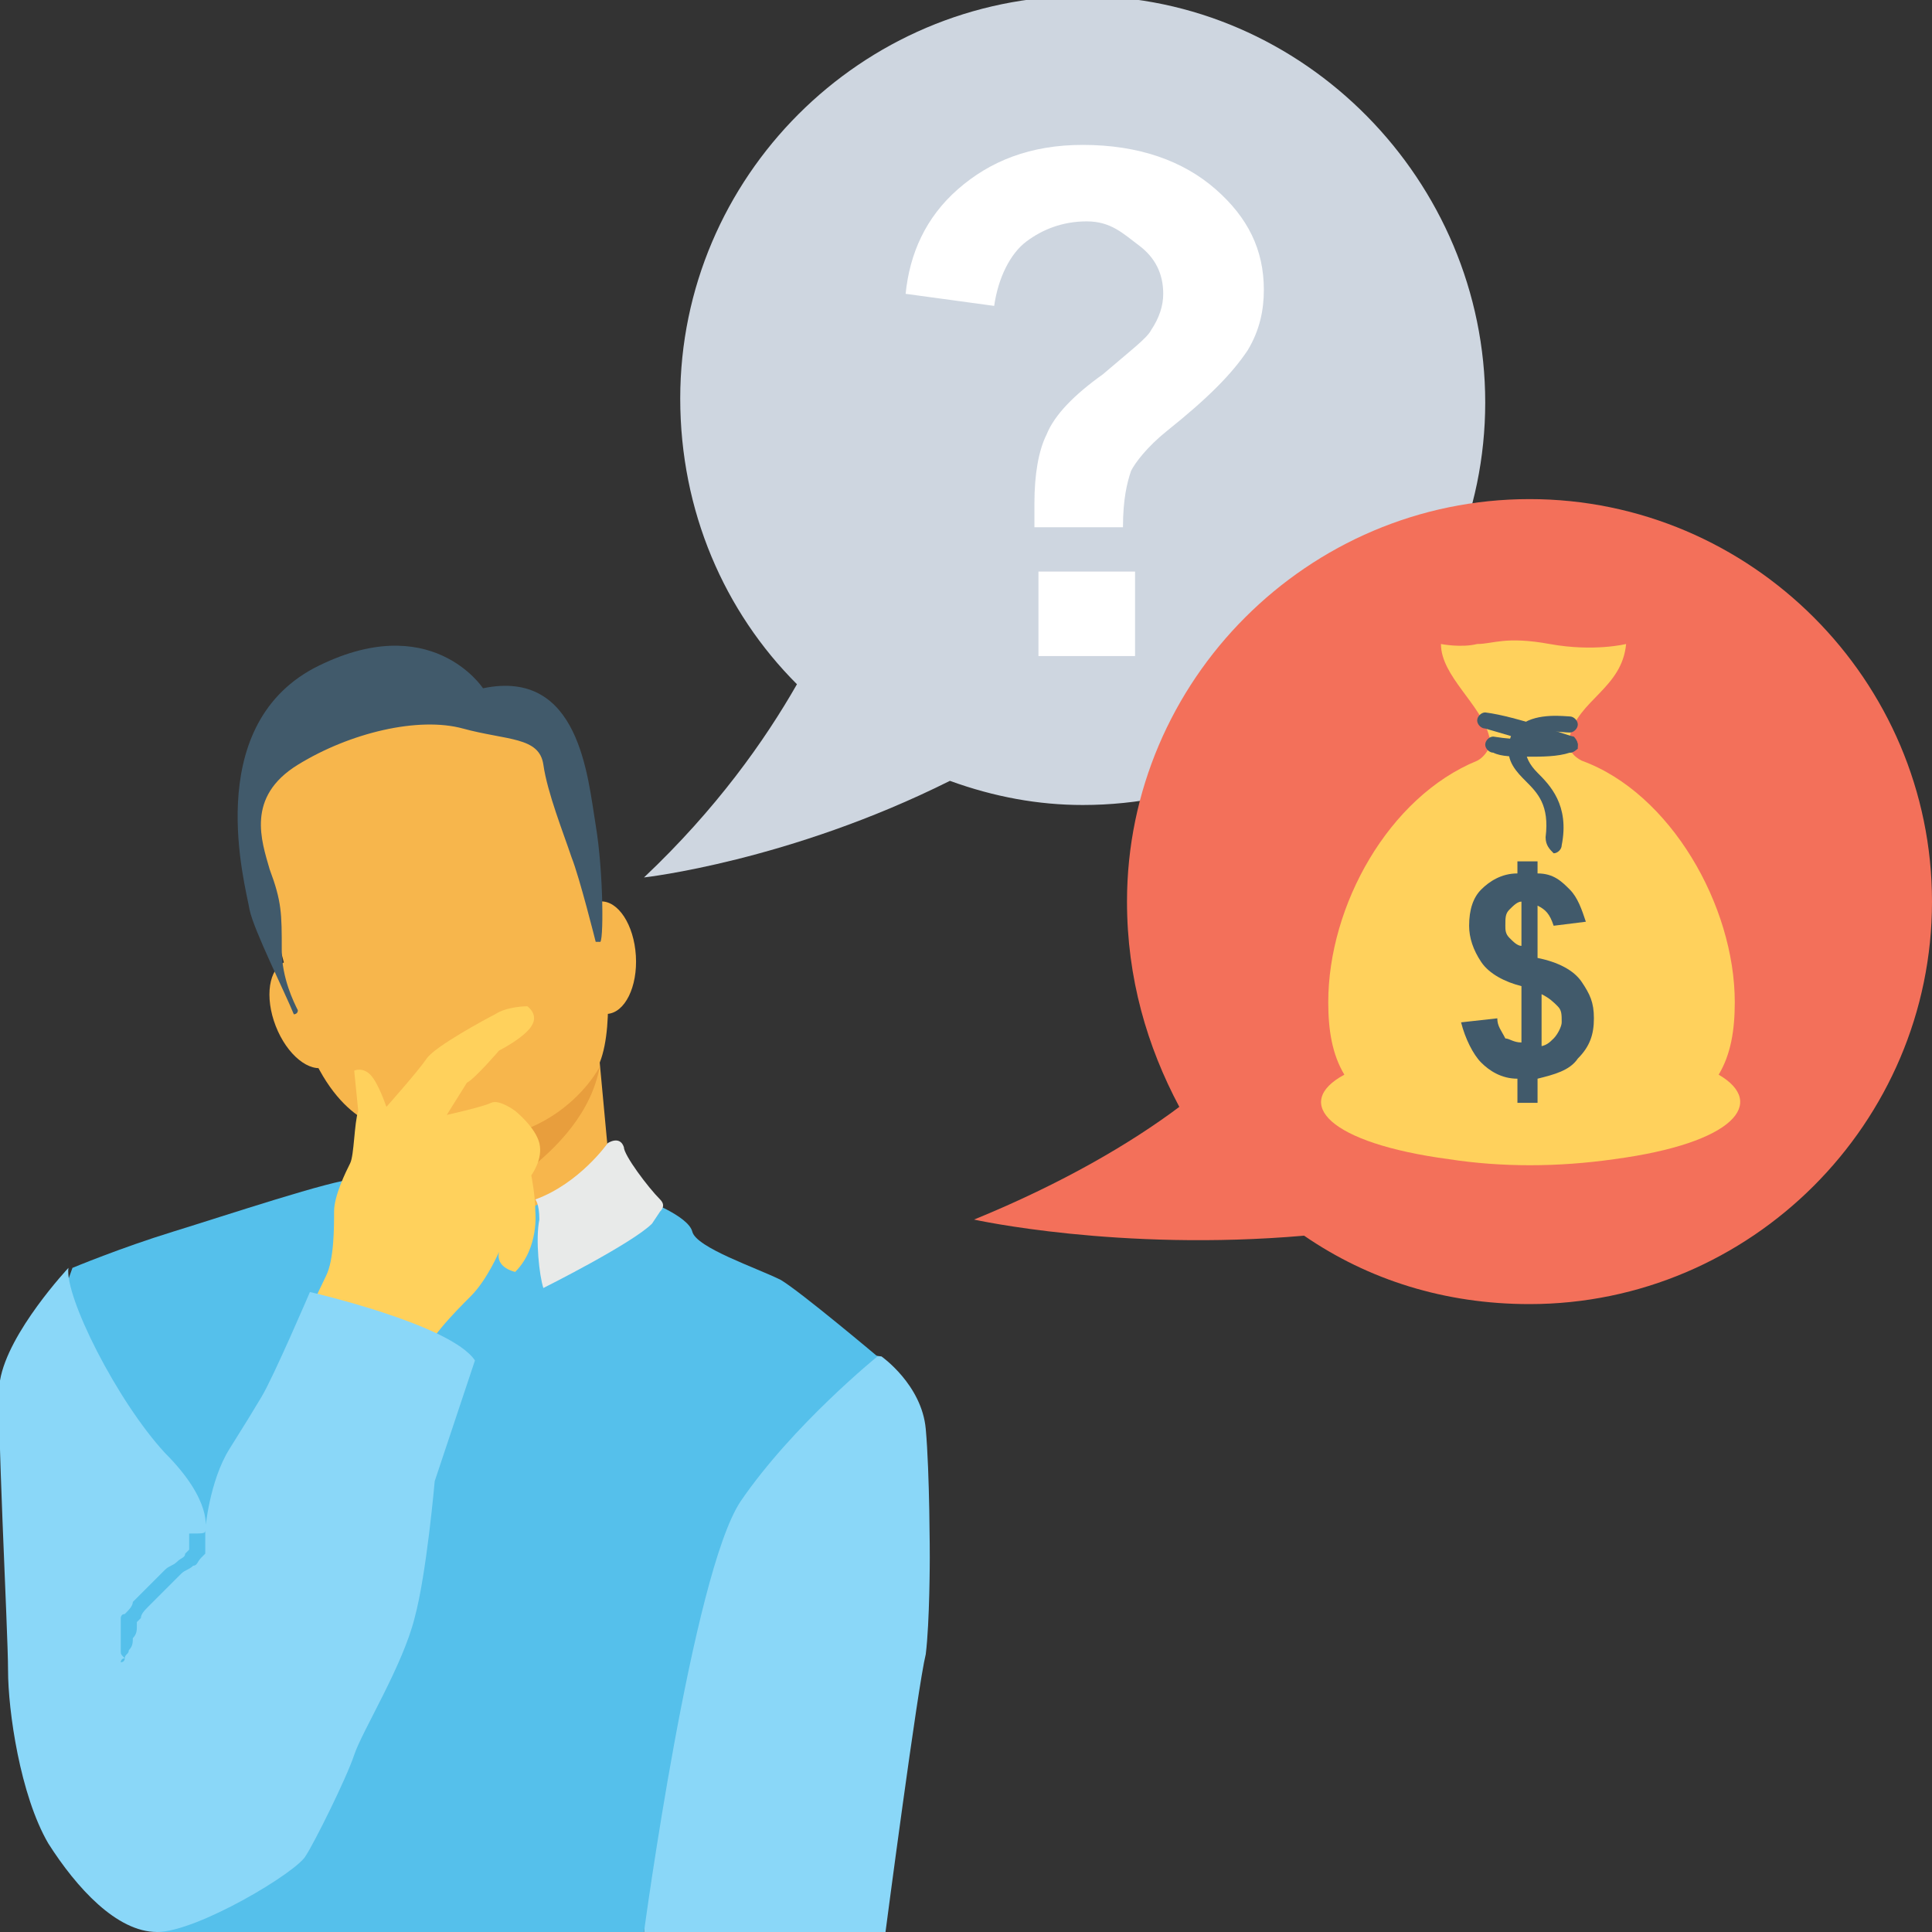 <?xml version="1.0" encoding="utf-8"?>
<!-- Generator: Adobe Illustrator 19.0.1, SVG Export Plug-In . SVG Version: 6.00 Build 0)  -->
<svg version="1.1" id="Layer_1" xmlns="http://www.w3.org/2000/svg" xmlns:xlink="http://www.w3.org/1999/xlink" x="0px" y="0px"
	 viewBox="0 0 48 48" style="enable-background:new 0 0 48 48;" xml:space="preserve">
<rect x="0" y="0" width="48" height="48" fill="#333333" stroke="none"/>
<style type="text/css">
	.st0{fill:#FFD15C;}
	.st1{fill:#415A6B;}
	.st2{fill:#F7B64C;}
	.st3{fill:#CED6E0;}
	.st4{fill:#344A5E;}
	.st5{fill:#F3F3F3;}
	.st6{fill:#F05540;}
	.st7{fill:#F3705A;}
	.st8{fill:#66C6B9;}
	.st9{fill:#55C0EB;}
	.st10{fill:#F5F6FB;}
	.st11{fill:#4ABAA5;}
	.st12{fill:#ADB3BA;}
	.st13{fill:#E8EAE9;}
	.st14{fill:#2E4556;}
	.st15{fill:#8AD7F8;}
	.st16{fill:#FFFFFF;}
	.st17{fill:#E54838;}
	.st18{fill:#3EAF99;}
	.st19{fill:#EFA943;}
	.st20{fill:#4CAEE5;}
	.st21{fill:#293F4F;}
	.st22{fill:#2D4456;}
	.st23{fill:#2E4454;}
	.st24{fill:#2A3F4F;}
	.st25{fill:#2D4151;}
	.st26{fill:#E89E3D;}
	.st27{fill:#2B4151;}
	.st28{fill:#2A4051;}
	.st29{fill:#2C4151;}
	.st30{fill:#EBEAE8;}
	.st31{fill:#3AA590;}
	.st32{fill:#E84534;}
	.st33{fill:none;}
</style>
<g>
	<g>
		<g>
			<path class="st15" d="M19.2,33.4l2.7,0.3c0,0,1,0.7,1.1,1.8c0.1,1.1,0.1,3.2,0.1,3.2s0,1.6-0.1,2.4c-0.2,0.8-1,6.9-1,6.9h-6
				c0,0,0.2-8.7,1.3-10.7C18.3,35.4,19.2,33.4,19.2,33.4z"/>
		</g>
		<g>
			<path class="st9" d="M1.3,32.9l0.5-1.4c0,0,1.2-0.5,2.5-0.9s4-1.3,4.5-1.3c0.6,0,0.5,0.1,0.5,0.1l-1.5,11l-5.3-1.6L1.3,32.9z"/>
		</g>
		<g>
			<g>
				
					<ellipse transform="matrix(0.998 -6.073490e-002 6.073490e-002 0.998 -1.416 0.952)" class="st2" cx="15" cy="23.8" rx="0.8" ry="1.4"/>
			</g>
			<g>
				<ellipse transform="matrix(0.932 -0.362 0.362 0.932 -8.61 4.466)" class="st2" cx="7.6" cy="25.2" rx="0.8" ry="1.4"/>
			</g>
			<g>
				<path class="st2" d="M14.7,21.2l0.3,2.2c0,0,0.3,2-0.1,3l0.4,4.3l-5.2,0.7L9.5,28c0,0-1.4-0.2-2.1-2.8s-0.7-2.6-0.7-2.6
					s-1-2.7,0.8-4.2c1.7-1.5,4.8-0.8,5.7-0.3C14,18.6,14.7,19.9,14.7,21.2z"/>
			</g>
			<g>
				<path class="st9" d="M16,29.8c0,0,1.1,0.4,1.2,0.8c0.1,0.4,1.6,0.9,2.2,1.2c0.5,0.3,2.4,1.9,2.4,1.9s-2.1,1.7-3.4,3.6
					C17.2,39.1,16,48,16,48H3.9l6.6-16.6l3.1-1.6L16,29.8z"/>
			</g>
			<g>
				<path class="st13" d="M15.1,28.4c0,0-0.7,1-1.8,1.4c0,0,0.1,0.1,0.1,0.5c-0.1,0.5,0,1.4,0.1,1.7c0,0,2.2-1.1,2.7-1.6l0.2-0.3
					c0.1-0.1,0.1-0.2,0-0.3c-0.3-0.3-0.9-1.1-0.9-1.3C15.4,28.2,15.1,28.4,15.1,28.4z"/>
			</g>
			<g>
				<path class="st1" d="M14.8,20.5c-0.2-1.2-0.4-3.9-2.8-3.4c0,0-1.3-2-4.2-0.5c-2.8,1.5-1.7,5.4-1.6,6c0.1,0.5,0.9,2.1,1.1,2.6
					c0,0,0.1,0,0.1-0.1c-0.1-0.2-0.4-0.8-0.4-1.5c0-0.9,0-1.2-0.3-2c-0.2-0.7-0.6-1.8,0.7-2.6c1.3-0.8,3-1.2,4.1-0.9s1.9,0.2,2,0.9
					c0.1,0.7,0.5,1.7,0.7,2.3c0.2,0.5,0.6,2.1,0.6,2.1l0.1,0C15,23.5,15,21.7,14.8,20.5z"/>
			</g>
		</g>
		<g>
			<path class="st26" d="M14.9,26.5c0,0-1.4,2.8-5.4,1.5l0.5,2.8C11.7,30.1,14.5,28.7,14.9,26.5z"/>
		</g>
		<g>
			<path class="st0" d="M8.8,26.6c0,0,0.2-0.1,0.4,0.1s0.4,0.8,0.4,0.8s0.8-0.9,1-1.2c0.2-0.3,1.5-1,1.7-1.1
				c0.3-0.2,0.8-0.2,0.8-0.2s0.3,0.2,0.1,0.5c-0.2,0.3-0.8,0.6-0.8,0.6s-0.6,0.7-0.8,0.8l-0.5,0.8c0,0,0.9-0.2,1.1-0.3
				c0.2-0.1,0.6,0.2,0.6,0.2s0.5,0.4,0.6,0.8c0.1,0.4-0.2,0.8-0.2,0.8s0.1,0.5,0.1,0.9c0,0,0.1,0.9-0.5,1.5c0,0-0.5-0.1-0.4-0.5
				c0,0-0.3,0.7-0.7,1.1c-0.4,0.4-1.1,1.1-1.3,1.7c-0.2,0.6-0.2,0.6-0.2,0.6L7.5,33c0,0,0.4-0.9,0.6-1.3c0.2-0.4,0.2-1.2,0.2-1.6
				s0.3-1,0.4-1.2c0.1-0.2,0.1-1,0.2-1.3L8.8,26.6z"/>
		</g>
		<g>
			<path class="st15" d="M1.7,31.5c-0.1,0.7,1.2,3.3,2.4,4.6C5.3,37.3,5.1,38,5.1,38s0.1-1.2,0.6-2c0.5-0.8,0.5-0.8,0.8-1.3
				c0.3-0.5,1.2-2.6,1.2-2.6s3.5,0.8,4.1,1.7l-1,3c0,0-0.2,2.3-0.5,3.4C10,41.4,9,43,8.8,43.6s-1,2.2-1.2,2.5
				C7.4,46.5,4.9,48,3.9,48s-2-1.1-2.7-2.2c-0.7-1.2-1-3.3-1-4.3S-0.1,35,0,34.3C0.2,33.1,1.7,31.5,1.7,31.5z"/>
		</g>
		<g>
			<path class="st9" d="M5.1,38C5.1,38,5.1,38,5.1,38c0,0.1,0,0.1,0,0.1c0,0,0,0,0,0.1c0,0,0,0.1,0,0.1c0,0,0,0.1,0,0.1
				c0,0,0,0,0,0.1c0,0,0,0,0,0.1c0,0-0.1,0.1-0.1,0.1c-0.1,0.1-0.1,0.2-0.2,0.2c-0.1,0.1-0.2,0.1-0.3,0.2l0,0l0,0c0,0,0,0-0.1,0.1
				c0,0-0.1,0.1-0.1,0.1c-0.1,0.1-0.2,0.2-0.3,0.3c-0.1,0.1-0.2,0.2-0.3,0.3c-0.1,0.1-0.2,0.2-0.2,0.3c0,0-0.1,0.1-0.1,0.1l0,0l0,0
				l0,0c0,0,0,0.1,0,0.1c0,0.1,0,0.2-0.1,0.3c0,0.1,0,0.2-0.1,0.3c0,0.1-0.1,0.1-0.1,0.2c0,0.1-0.1,0.1-0.1,0.1c0,0,0,0,0,0s0,0,0,0
				c0,0,0-0.1,0.1-0.1C3,41.1,3,41.1,3,41c0-0.1,0-0.2,0-0.3c0-0.1,0-0.2,0-0.3c0,0,0-0.1,0-0.1c0,0,0,0,0,0l0,0l0,0
				c0,0,0-0.1,0-0.1c0,0,0-0.1,0.1-0.1c0.1-0.1,0.2-0.2,0.2-0.3c0.1-0.1,0.2-0.2,0.3-0.3c0.1-0.1,0.2-0.2,0.3-0.3
				c0,0,0.1-0.1,0.1-0.1c0,0,0,0,0.1-0.1l0,0l0,0c0.1-0.1,0.2-0.1,0.3-0.2c0.1-0.1,0.2-0.1,0.2-0.2c0,0,0.1-0.1,0.1-0.1
				c0,0,0,0,0-0.1c0,0,0,0,0,0c0,0,0-0.1,0-0.1c0,0,0-0.1,0-0.1c0,0,0-0.1,0-0.1C5.1,38.1,5.1,38.1,5.1,38C5.1,38,5.1,38,5.1,38z"/>
		</g>
	</g>
	<g>
		<g>
			<g>
				<path class="st3" d="M36.9,10c0,5.5-4.5,10-10,10c-1.1,0-2.2-0.2-3.3-0.6c-4,2-7.6,2.4-7.6,2.4c1.8-1.7,3-3.4,3.8-4.8
					c-1.8-1.8-2.9-4.3-2.9-7.1c0-5.5,4.5-10,10-10S36.9,4.5,36.9,10z"/>
			</g>
			<g>
				<path class="st16" d="M27.9,13.1h-2.2c0-0.3,0-0.5,0-0.6c0-0.7,0.1-1.3,0.3-1.7c0.2-0.5,0.7-1,1.4-1.5c0.7-0.6,1.1-0.9,1.2-1.1
					c0.2-0.3,0.3-0.6,0.3-0.9c0-0.5-0.2-0.9-0.6-1.2S27.6,5.5,27,5.5c-0.6,0-1.1,0.2-1.5,0.5s-0.7,0.9-0.8,1.6l-2.2-0.3
					c0.1-1,0.5-1.9,1.3-2.6c0.8-0.7,1.8-1.1,3.1-1.1c1.4,0,2.5,0.4,3.3,1.1c0.8,0.7,1.2,1.5,1.2,2.5c0,0.5-0.1,1-0.4,1.5
					C30.6,9.3,30,9.9,29,10.7c-0.5,0.4-0.8,0.8-0.9,1C28,12,27.9,12.4,27.9,13.1z M25.8,16.3v-2.1h2.4v2.1H25.8z"/>
			</g>
		</g>
		<g>
			<g>
				<g>
					<path class="st7" d="M48,22.4c0,5.5-4.5,10-10,10c-2.1,0-4-0.6-5.6-1.7c-4.6,0.4-8.2-0.4-8.2-0.4c2.2-0.9,3.9-1.9,5.1-2.8
						C28.5,26,28,24.3,28,22.4c0-5.5,4.5-10,10-10C43.5,12.4,48,16.9,48,22.4z"/>
				</g>
			</g>
			<g>
				<g>
					<g>
						<path class="st0" d="M36,28.8c1.3,0.2,2.7,0.2,4.1,0c3-0.4,3.8-1.4,2.6-2.1c0.3-0.5,0.4-1.1,0.4-1.8c0-2.4-1.6-5.2-3.8-6
							c-0.2-0.1-0.4-0.3-0.3-0.6c0.2-0.9,1.3-1.2,1.4-2.3c0,0-0.8,0.2-1.9,0c-1.1-0.2-1.4,0-1.8,0c-0.4,0.1-0.9,0-0.9,0
							c0,0.8,1,1.5,1.2,2.3c0.1,0.2-0.1,0.5-0.3,0.6c-2.2,0.9-3.7,3.6-3.7,6c0,0.7,0.1,1.3,0.4,1.8C32.1,27.4,33,28.4,36,28.8z"/>
					</g>
				</g>
				<g>
					<path class="st1" d="M37.8,25.9v-1.4c-0.4-0.1-0.8-0.3-1-0.6s-0.3-0.6-0.3-0.9c0-0.4,0.1-0.7,0.3-0.9c0.2-0.2,0.5-0.4,0.9-0.4
						v-0.3h0.5v0.3c0.4,0,0.6,0.2,0.8,0.4c0.2,0.2,0.3,0.5,0.4,0.8l-0.8,0.1c-0.1-0.3-0.2-0.4-0.4-0.5v1.3c0.5,0.1,0.9,0.3,1.1,0.6
						s0.3,0.5,0.3,0.9c0,0.4-0.1,0.7-0.4,1c-0.2,0.3-0.6,0.4-1,0.5v0.6h-0.5v-0.6c-0.4,0-0.7-0.2-0.9-0.4c-0.2-0.2-0.4-0.6-0.5-1
						l0.9-0.1c0,0.2,0.1,0.3,0.2,0.5C37.5,25.8,37.6,25.9,37.8,25.9z M37.8,22.4c-0.1,0-0.2,0.1-0.3,0.2c-0.1,0.1-0.1,0.2-0.1,0.4
						c0,0.1,0,0.2,0.1,0.3c0.1,0.1,0.2,0.2,0.3,0.2V22.4z M38.2,26c0.2,0,0.3-0.1,0.4-0.2s0.2-0.3,0.2-0.4c0-0.2,0-0.3-0.1-0.4
						c-0.1-0.1-0.2-0.2-0.4-0.3V26z"/>
				</g>
				<g>
					<g>
						<path class="st1" d="M39,18.7c0.1,0,0.2-0.1,0.2-0.1c0-0.1,0-0.2-0.1-0.3c-0.1,0-1.4-0.5-2.2-0.6c-0.1,0-0.2,0.1-0.2,0.2
							c0,0.1,0.1,0.2,0.2,0.2C37.6,18.3,38.9,18.7,39,18.7C38.9,18.7,39,18.7,39,18.7z"/>
					</g>
				</g>
				<g>
					<g>
						<path class="st1" d="M38,18.8c0.3,0,0.7,0,1-0.1c0.1,0,0.2-0.1,0.2-0.2c0-0.1-0.1-0.2-0.2-0.2c-0.6,0.1-1.3,0.1-1.9,0
							c-0.1,0-0.2,0.1-0.2,0.2c0,0.1,0.1,0.2,0.2,0.2C37.3,18.8,37.6,18.8,38,18.8z"/>
					</g>
				</g>
				<g>
					<g>
						<path class="st1" d="M38.6,21.2c0.1,0,0.2-0.1,0.2-0.2c0.2-1-0.3-1.5-0.6-1.8c-0.2-0.2-0.3-0.4-0.3-0.6c0-0.1,0.1-0.2,0.2-0.3
							c0.3-0.2,0.7-0.1,0.9-0.1c0.1,0,0.2-0.1,0.2-0.2c0-0.1-0.1-0.2-0.2-0.2c-0.1,0-0.8-0.1-1.2,0.2c-0.2,0.1-0.3,0.3-0.3,0.5
							c-0.1,0.4,0.2,0.7,0.4,0.9c0.3,0.3,0.6,0.6,0.5,1.4C38.4,21,38.5,21.1,38.6,21.2C38.6,21.2,38.6,21.2,38.6,21.2z"/>
					</g>
				</g>
			</g>
		</g>
	</g>
</g>
</svg>
